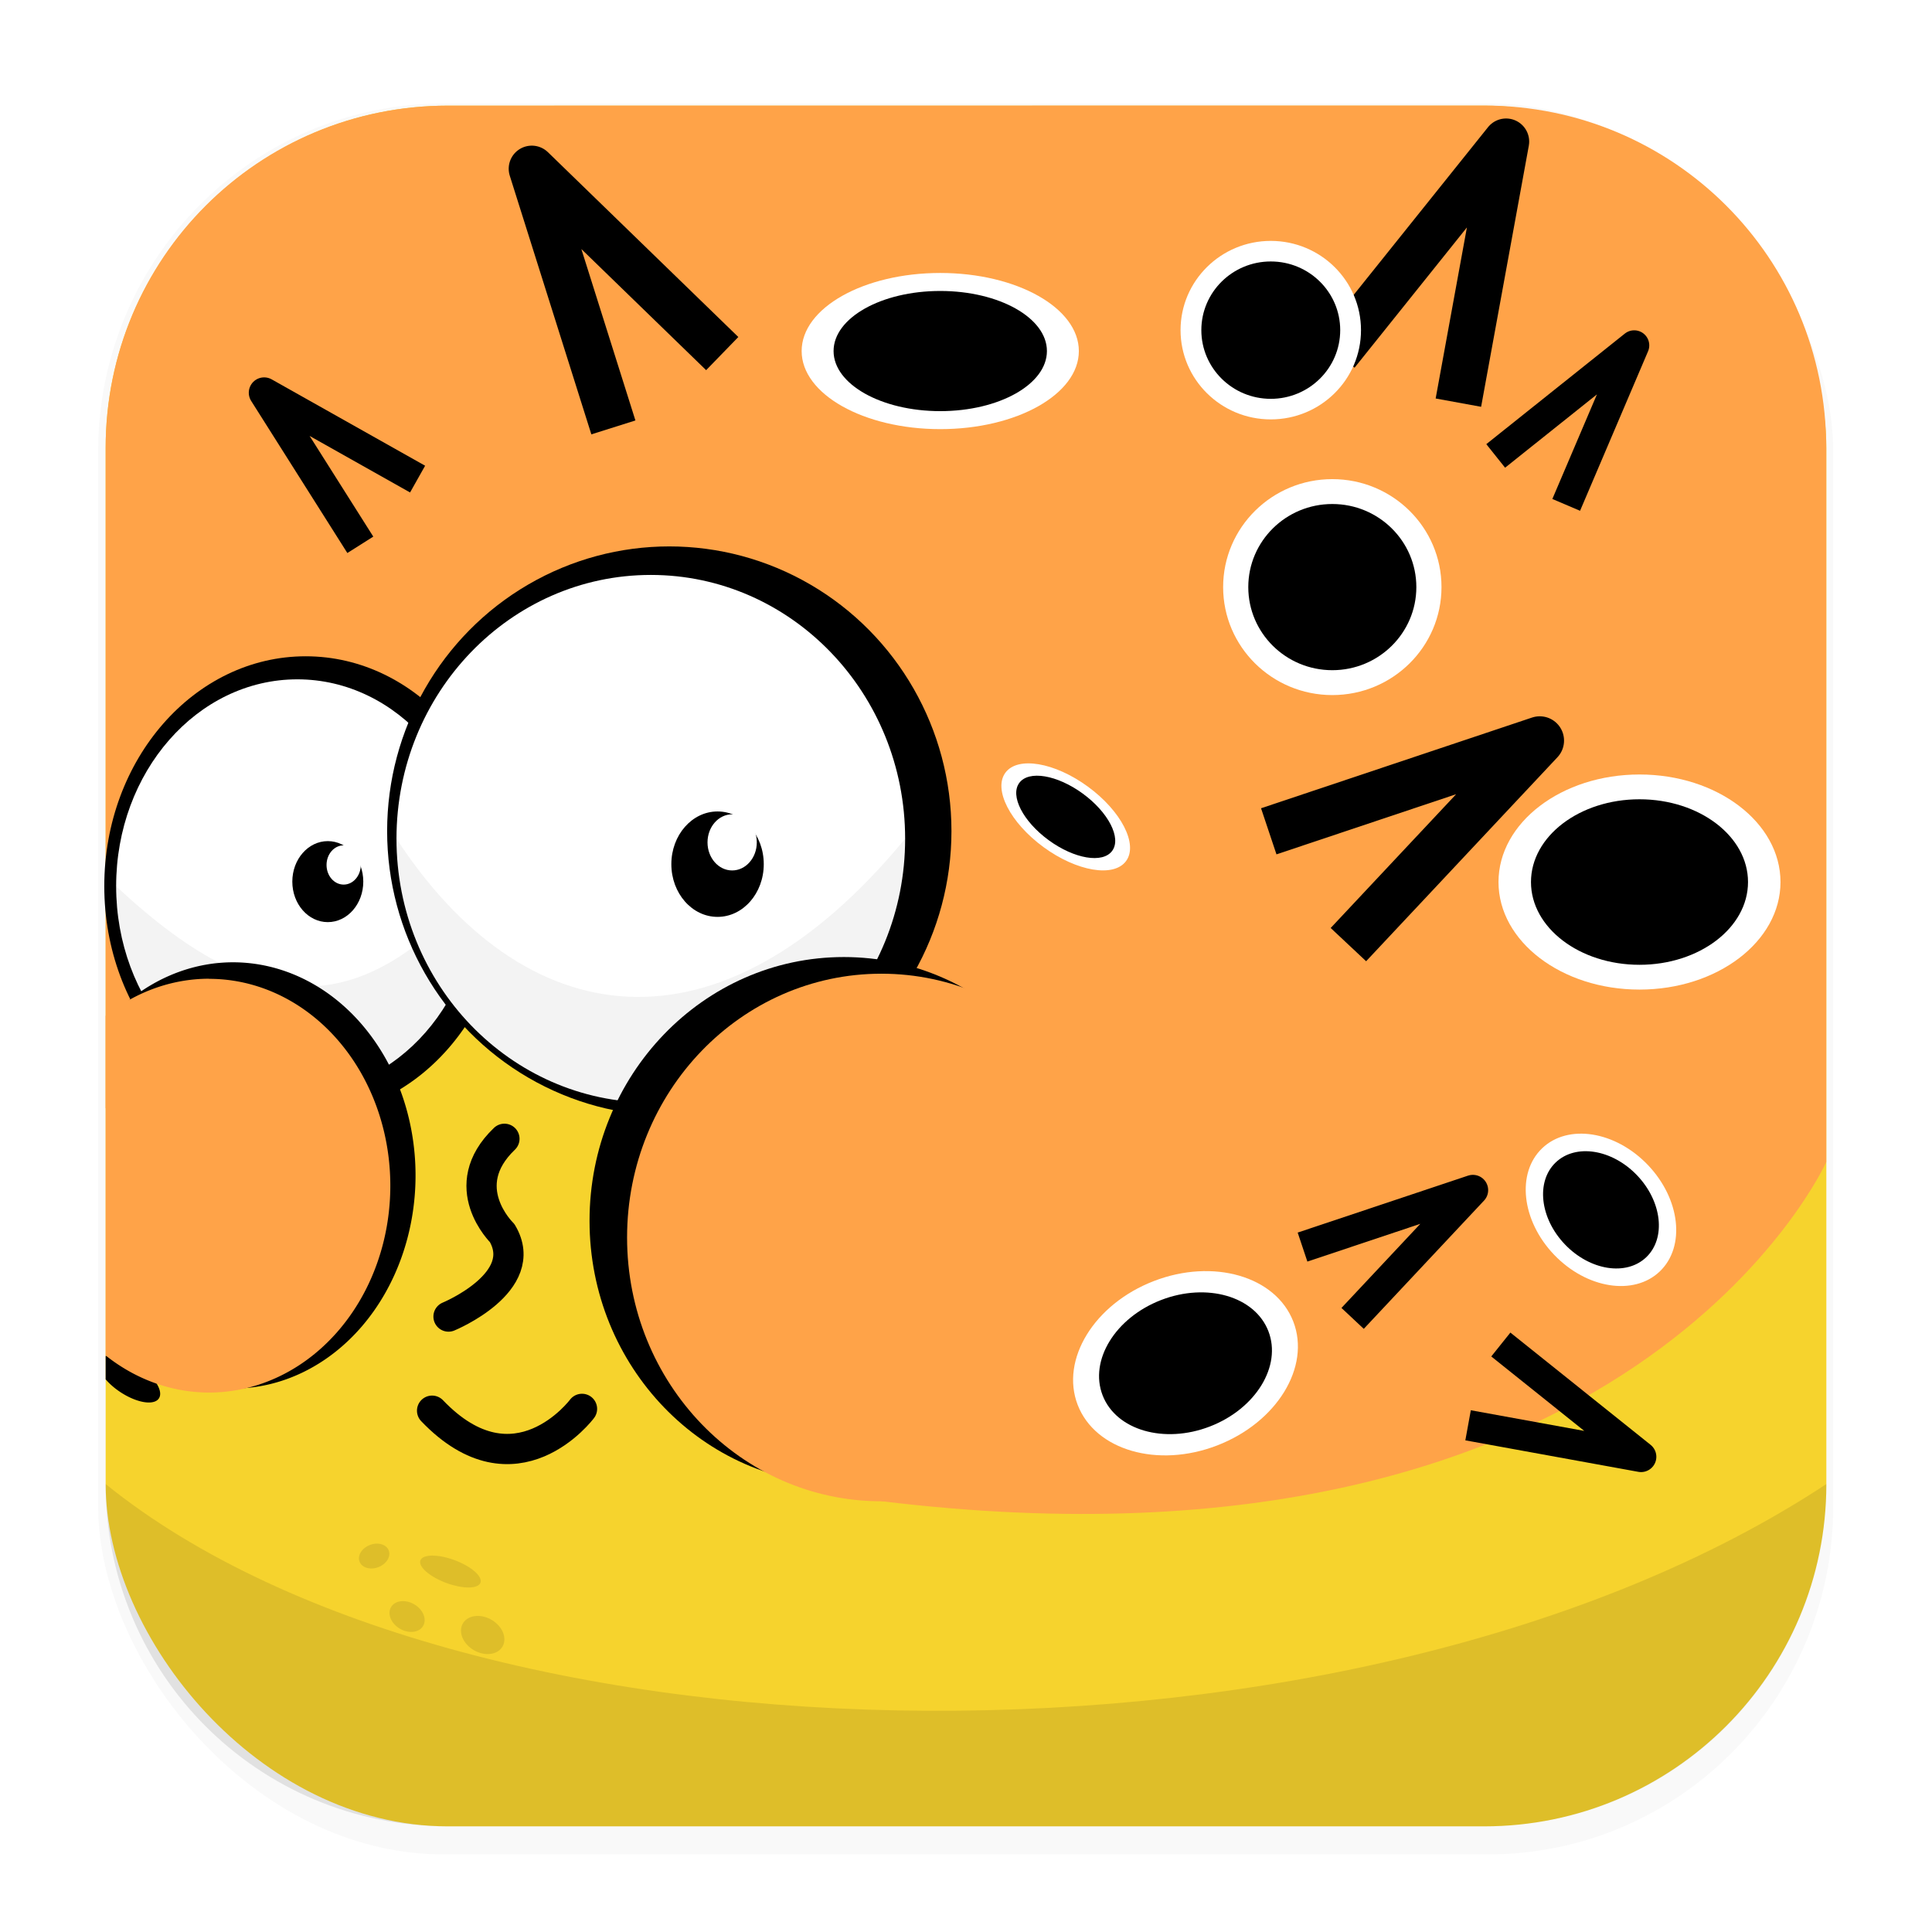 <?xml version="1.0" encoding="UTF-8"?>
<svg width="64" height="64" version="1.1" viewBox="0 0 16.933 16.933" xmlns="http://www.w3.org/2000/svg">
 <defs>
  <filter id="filter1178" x="-.048" y="-.048" width="1.096" height="1.096" color-interpolation-filters="sRGB">
   <feGaussianBlur stdDeviation="0.307"/>
  </filter>
 </defs>
 <rect transform="matrix(.991 0 0 1 .073 .002)" x=".794" y=".905" width="15.346" height="15.346" rx="3.053" ry="3.053" filter="url(#filter1178)" opacity=".15" stroke-linecap="round" stroke-linejoin="round" stroke-width="1.249" style="mix-blend-mode:normal"/>
 <rect x=".926" y=".926" width="15.081" height="15.081" rx="3" ry="3" fill="#f6d32d" stroke-linecap="round" stroke-linejoin="round" stroke-width="1.227"/>
 <path d="m3.926 0.926c-1.662 0-3 1.338-3 3v5.787l1.121-0.133 3.448-2.469 1.741 1.338 1.403 2.25-0.915 2.458c6.588 0.803 8.282-2.972 8.282-2.972v-6.26c0-1.662-1.338-3-3-3z" fill="#ffa348"/>
 <rect x=".012" y=".006" width="16.924" height="16.927" fill="none" opacity=".15" stroke-linecap="round" stroke-linejoin="round" stroke-width="1.052"/>
 <g fill-rule="evenodd">
  <ellipse cx="2.679" cy="7.767" rx="1.765" ry="2.015" stroke-width=".416"/>
  <ellipse cx="2.606" cy="7.767" rx="1.588" ry="1.813" fill="#fff" stroke-width=".374"/>
  <g>
   <path d="m2.042 8.434a1.6 1.868 0 0 0-0.912 0.334v3.067a1.6 1.868 0 0 0 0.912 0.335 1.6 1.868 0 0 0 1.6-1.868 1.6 1.868 0 0 0-1.6-1.868z" stroke-width=".381"/>
   <path d="m0.958 11.88a0.31 0.139 33.279 0 0-0.032 4e-3l2e-8 0.205a0.31 0.139 33.279 0 0 0.151 0.126 0.31 0.139 33.279 0 0 0.321 0.031 0.31 0.139 33.279 0 0-0.209-0.29 0.31 0.139 33.279 0 0-0.232-0.077z" stroke-width=".315"/>
   <path d="m4.194 7.767c0 1.002-0.711 1.813-1.588 1.813-0.877 0-1.588-0.812-1.588-1.813 1.366 1.281 2.22 1.056 3.177 0z" opacity=".05" stroke-width=".374"/>
  </g>
  <path d="m1.832 8.578a1.588 1.813 0 0 0-0.906 0.325v2.977a1.588 1.813 0 0 0 0.906 0.325 1.588 1.813 0 0 0 1.589-1.813 1.588 1.813 0 0 0-1.589-1.813z" fill="#ffa348" stroke-width=".374"/>
  <ellipse cx="5.866" cy="7.284" rx="2.473" ry="2.495" stroke-width=".548"/>
  <g stroke-width=".501">
   <ellipse cx="5.704" cy="7.351" rx="2.229" ry="2.312" fill="#fff"/>
   <path d="m7.933 7.351c0 1.277-0.998 2.312-2.229 2.312s-2.229-1.035-2.229-2.312c1.102 1.689 2.806 2.002 4.458 0z" opacity=".05"/>
   <ellipse cx="7.396" cy="10.7" rx="2.229" ry="2.312"/>
   <ellipse cx="7.725" cy="10.846" rx="2.229" ry="2.312" fill="#ffa348"/>
  </g>
  <ellipse cx="2.873" cy="7.727" rx=".311" ry=".355" stroke-width=".073"/>
  <ellipse cx="6.289" cy="7.574" rx=".405" ry=".462" stroke-width=".095"/>
  <ellipse cx="3.012" cy="7.581" rx=".15" ry=".172" fill="#fff" stroke-width=".035"/>
  <ellipse cx="6.417" cy="7.383" rx=".216" ry=".246" fill="#fff" stroke-width=".051"/>
 </g>
 <g fill="none" stroke="#000" stroke-linejoin="round">
  <path d="m3.158 4.775-0.843-1.333 1.345 0.757" stroke-width=".269"/>
  <path d="m5.376 3.746-0.715-2.267 1.669 1.62" stroke-width=".405"/>
  <path d="m11.714 3.096 1.486-1.855-0.418 2.288" stroke-width=".405"/>
  <path d="m13.109 3.996 1.214-0.969-0.596 1.398" stroke-width=".264"/>
  <path d="m11.12 7.286 2.375-0.795-1.677 1.788" stroke-width=".426"/>
  <path d="m11.416 10.93 1.493-0.499-1.054 1.124" stroke-width=".268"/>
  <path d="m13.154 11.784 1.229 0.984-1.516-0.276" stroke-width=".268"/>
 </g>
 <g fill-rule="evenodd">
  <g transform="matrix(1.272 0 0 1.272 -31.223 -1.29)">
   <ellipse cx="31.025" cy="3.433" rx=".955" ry=".538" fill="#fff" stroke-width=".344"/>
   <ellipse cx="31.025" cy="3.433" rx=".735" ry=".414" stroke-width=".265"/>
  </g>
  <g transform="matrix(.828 0 0 1.454 -14.551 -2.098)">
   <ellipse cx="31.025" cy="3.433" rx=".955" ry=".538" fill="#fff" stroke-width=".344"/>
   <ellipse cx="31.025" cy="3.433" rx=".735" ry=".414" stroke-width=".265"/>
  </g>
  <g transform="matrix(1.002 0 0 1.759 -19.41 -.893)">
   <ellipse cx="31.025" cy="3.433" rx=".955" ry=".538" fill="#fff" stroke-width=".344"/>
   <ellipse cx="31.025" cy="3.433" rx=".735" ry=".414" stroke-width=".265"/>
  </g>
  <g transform="matrix(.554 .405 -.361 .493 -6.608 -7.098)">
   <ellipse cx="31.025" cy="3.433" rx=".955" ry=".538" fill="#fff" stroke-width=".344"/>
   <ellipse cx="31.025" cy="3.433" rx=".735" ry=".414" stroke-width=".265"/>
  </g>
  <g transform="matrix(1.294 0 0 1.752 -25.777 1.716)">
   <ellipse cx="31.025" cy="3.433" rx=".955" ry=".538" fill="#fff" stroke-width=".344"/>
   <ellipse cx="31.025" cy="3.433" rx=".735" ry=".414" stroke-width=".265"/>
  </g>
  <ellipse transform="rotate(-21.136)" cx="5.383" cy="14.891" rx="1.013" ry=".772" fill="#fff" stroke-width=".424"/>
  <ellipse transform="rotate(-21.136)" cx="5.383" cy="14.891" rx=".779" ry=".594" stroke-width=".327"/>
  <g transform="matrix(.54 .565 -.764 .731 -.099 -9.435)">
   <ellipse cx="31.025" cy="3.433" rx=".955" ry=".538" fill="#fff" stroke-width=".344"/>
   <ellipse cx="31.025" cy="3.433" rx=".735" ry=".414" stroke-width=".265"/>
  </g>
 </g>
 <path d="m4.421 9.981c-0.439 0.42-0.02 0.826-0.02 0.826 0.258 0.432-0.47 0.732-0.47 0.732" fill="none" stroke="#000" stroke-linecap="round" stroke-linejoin="round" stroke-width=".265px"/>
 <path d="m3.787 12.364c0.732 0.765 1.314-0.016 1.314-0.016" fill="none" stroke="#000" stroke-linecap="round" stroke-width=".265px"/>
 <g>
  <path d="m16.007 13.007c0 1.662-1.338 3-3 3h-9.081c-1.662 0-3-1.338-3-3 3.213 2.598 10.985 2.701 15.081 0z" opacity=".1" stroke-linecap="round" stroke-linejoin="round" stroke-width="1.227"/>
  <g fill-rule="evenodd">
   <ellipse transform="rotate(-21.136)" cx="-1.859" cy="13.903" rx=".137" ry=".104" opacity=".1" stroke-width=".057"/>
   <ellipse transform="matrix(.875 .484 -.918 .396 0 0)" cx="17.966" cy="12.824" rx=".264" ry=".143" opacity=".1" stroke-width=".093"/>
   <ellipse transform="rotate(30.247)" cx="10.219" cy="10.442" rx=".163" ry=".124" opacity=".1" stroke-width=".068"/>
   <ellipse transform="rotate(30.247)" cx="10.873" cy="10.248" rx=".201" ry=".154" opacity=".1" stroke-width=".084"/>
  </g>
 </g>
</svg>
